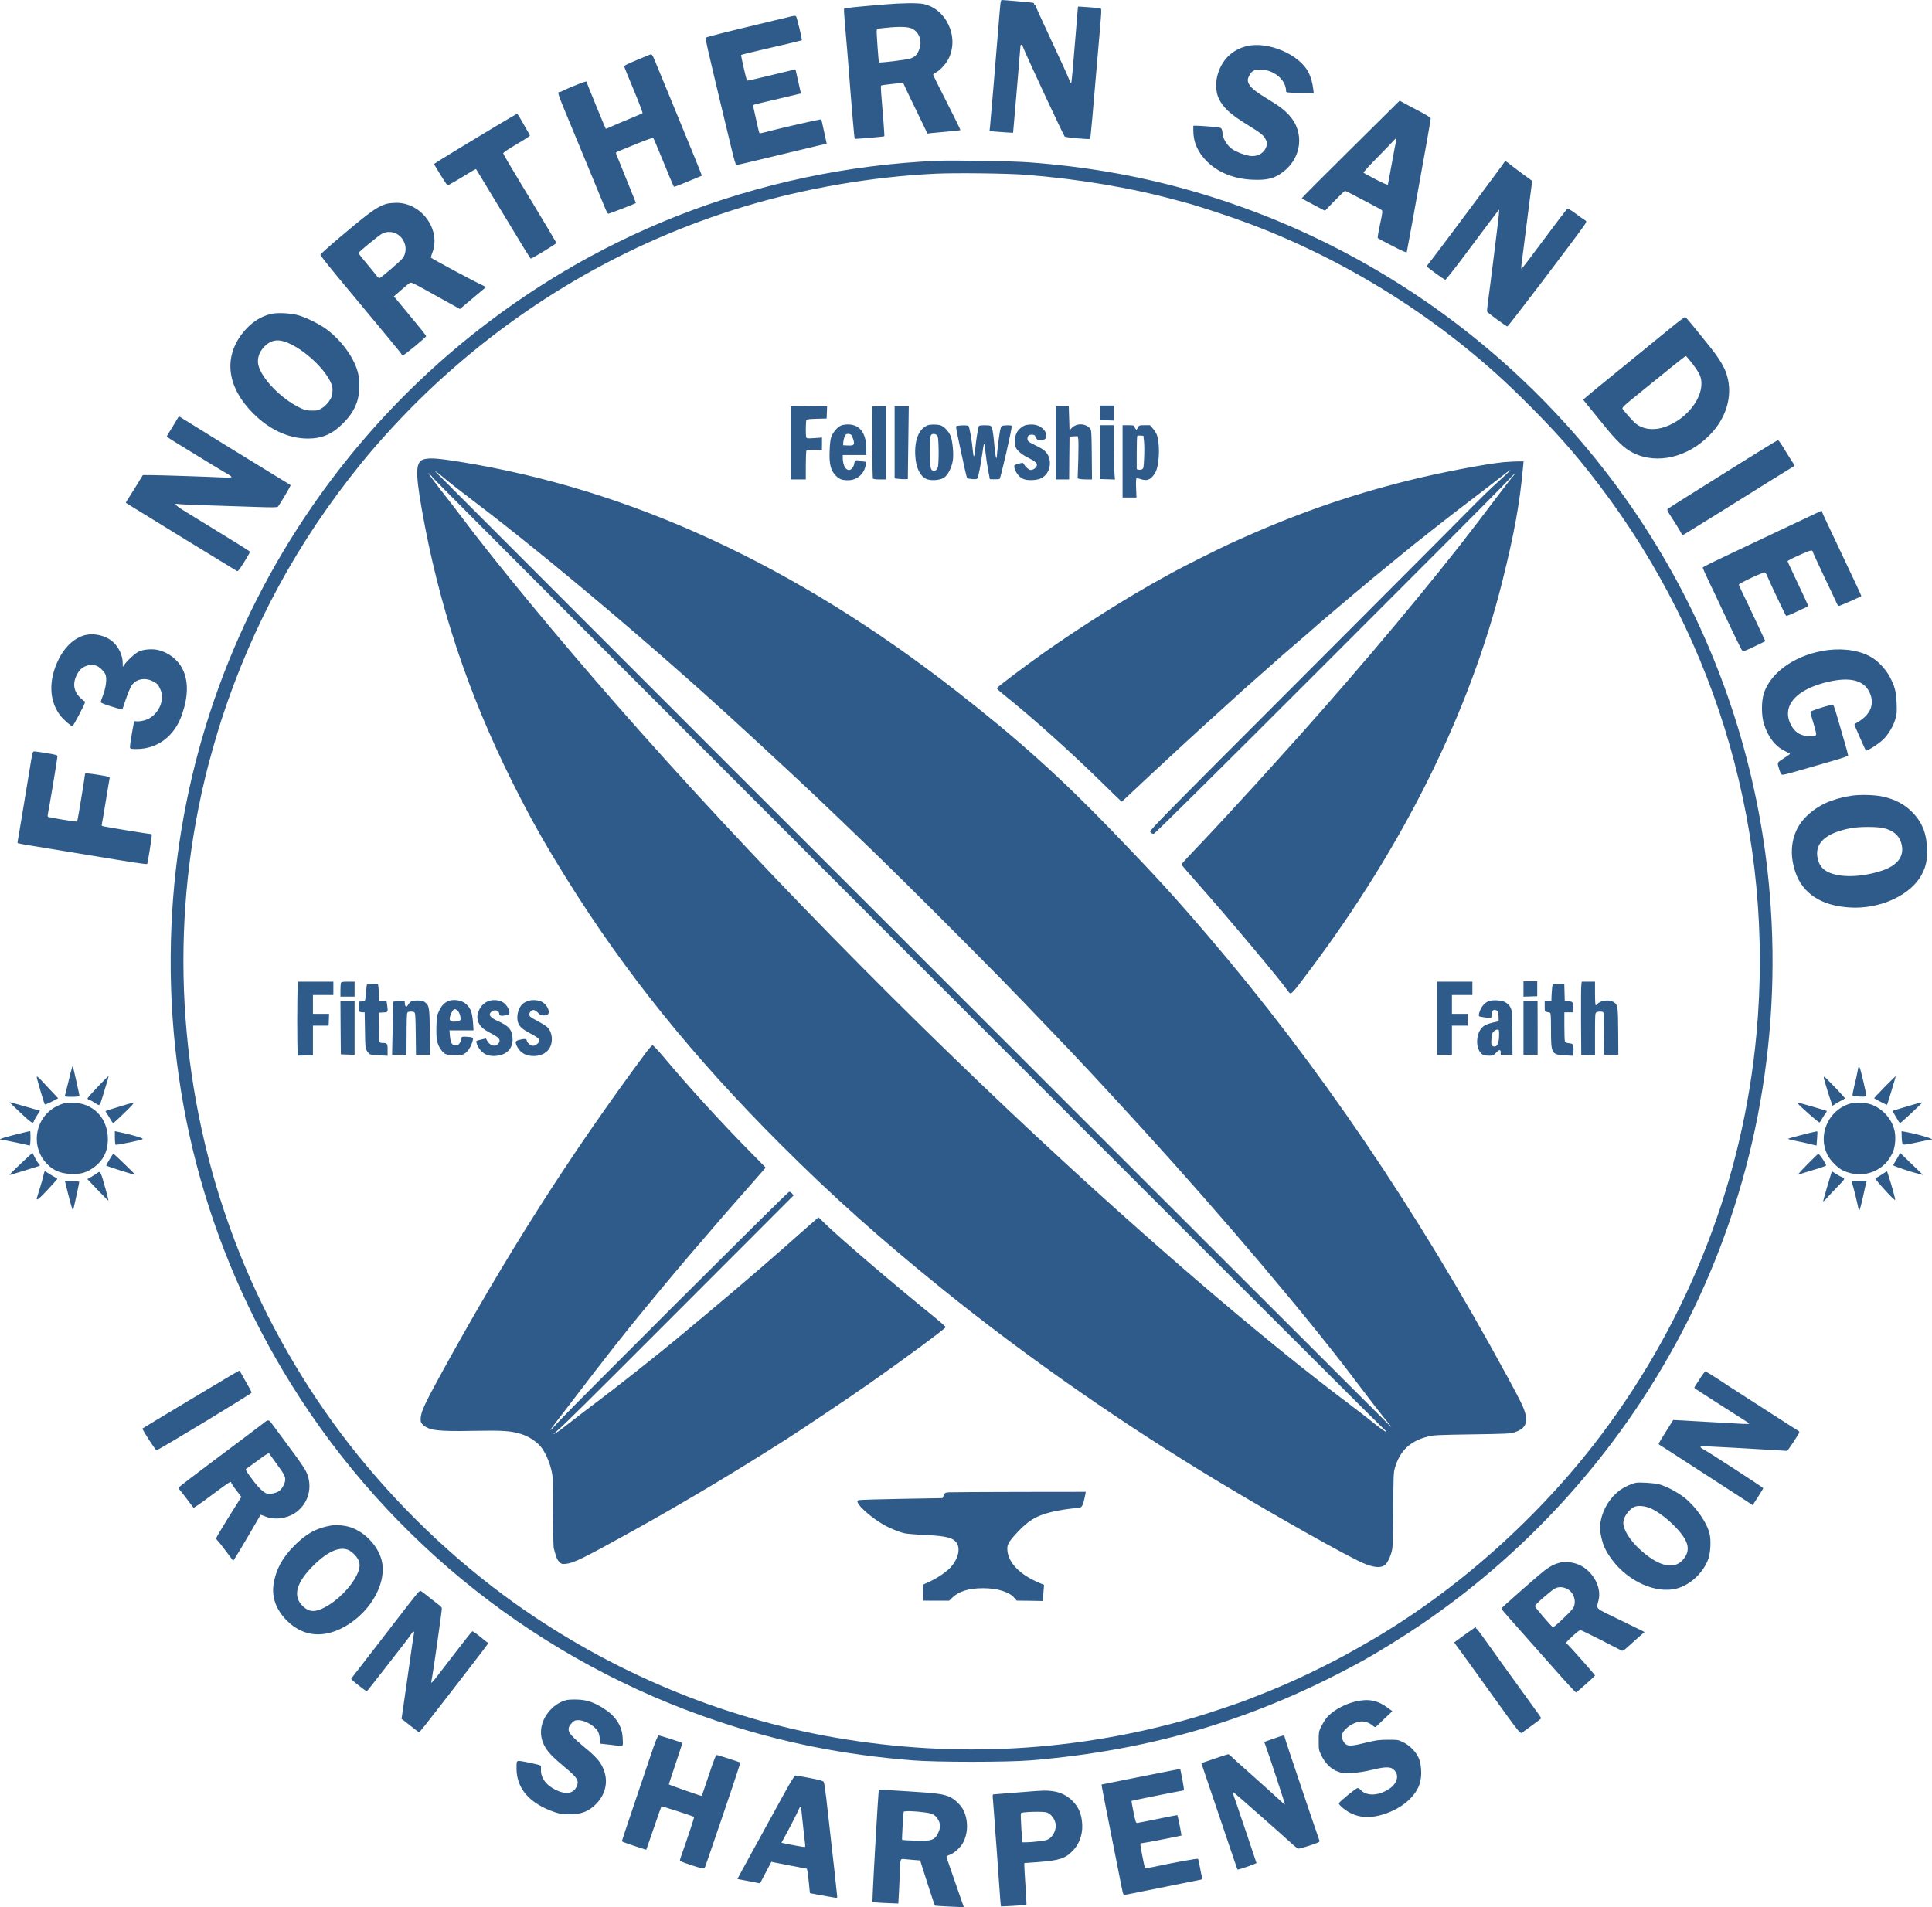 <?xml version="1.0" encoding="UTF-8" standalone="no"?>
<svg
   width="2457.8"
   height="2426.5"
   version="1.0"
   viewBox="0 0 2457.8 2426.5"
   id="svg14"
   xmlns="http://www.w3.org/2000/svg">
  <g fill="none" fill-rule="evenodd">
  <path
          fill="#2f5b8b"
     d="m 1272.7,4.7 c -0.3,2.7 -1.3,13.3 -2.1,23.8 -4.3,53.1 -10.1,122.2 -11.1,132.2 l -0.7,6.1 6.4,0.6 c 3.5,0.3 10.3,0.8 15,1.1 l 8.6,0.5 0.6,-6.8 c 2.3,-25.5 8.7,-101.1 8.7,-103 0,-3.1 1.8,-2.8 3.2,0.5 6,14.9 51.6,112.5 53.2,114.1 1.2,1.2 31.2,3.9 32.2,2.9 0.7,-0.7 2.6,-21.6 12.4,-137.1 2.6,-31.3 2.7,-29.1 -1.2,-29.4 -1.8,-0.1 -8.5,-0.6 -14.8,-1.1 -6.3,-0.5 -11.6,-0.8 -11.7,-0.7 -0.1,0 -1.1,11.8 -2.2,26.1 -4.2,52.1 -5.9,70.6 -6.5,71.2 -0.3,0.3 -1,-0.5 -1.5,-1.8 -3.4,-8.6 -9,-21 -25.5,-56.2 -10.2,-21.9 -18.6,-40.3 -18.6,-40.8 0,-0.5 -0.5,-0.9 -1.1,-0.9 -0.5,0 -0.7,-0.4 -0.4,-1 0.3,-0.5 -0.4,-1.2 -1.7,-1.5 C 1312,3.1 1277.1,0 1274.1,0 c -0.4,0 -1.1,2.1 -1.4,4.7 z m -146.1,0.9 c -34.1,2.8 -52,4.6 -52.7,5.3 -0.4,0.4 -0.1,7.6 0.7,16.1 0.8,8.5 2.3,27 3.5,41 6.1,78.5 8.7,108 9.3,108.6 0.5,0.5 36.9,-2.6 37.6,-3.2 0.4,-0.3 -1.8,-29.5 -3.9,-53.4 -0.5,-5.7 -0.6,-10.8 -0.2,-11.1 0.4,-0.4 6.9,-1.3 14.4,-2.1 l 13.7,-1.3 2.7,6 c 1.5,3.3 8.4,17.8 15.5,32.2 l 12.7,26.3 4.4,-0.6 c 2.4,-0.2 11.6,-1.1 20.6,-1.9 9,-0.7 16.6,-1.6 16.9,-1.9 0.3,-0.2 -7.4,-16 -17.1,-35 -9.7,-18.9 -17.6,-34.9 -17.6,-35.5 0,-0.6 1.7,-1.9 3.8,-3 5,-2.6 12.4,-10.6 15.7,-17.1 14.1,-27.8 -2.9,-64.4 -32.5,-70 -6.9,-1.3 -27.5,-1.1 -47.5,0.6 z m 34,31 c 9.3,4.8 13,16.7 8.5,27.1 -2.7,6.3 -5.2,8.8 -11,10.8 -4.4,1.6 -39,5.8 -39.9,4.9 -0.6,-0.6 -3.2,-37.2 -2.9,-40.4 0.3,-2.4 0.6,-2.5 11.8,-3.6 17.3,-1.8 28.6,-1.4 33.5,1.2 z m -161,-14 c -5.5,1.3 -21.5,5.2 -35.5,8.5 -41,9.8 -65.4,16 -66.3,16.9 -0.8,0.7 2.5,15.1 21.3,93.5 3.2,13.2 8.2,34 11.1,46.2 3.2,13.6 5.8,22.3 6.5,22.3 1.2,0 12,-2.5 63.4,-14.9 15.7,-3.8 33.7,-8.1 40.1,-9.6 l 11.5,-2.7 -3.3,-15.1 c -1.8,-8.4 -3.4,-15.5 -3.6,-15.8 -0.2,-0.7 -55.9,12.1 -70.1,16 -4.3,1.2 -8.1,1.9 -8.5,1.6 -0.3,-0.4 -1.1,-3 -1.7,-5.8 -0.6,-2.9 -2.3,-10.7 -3.9,-17.4 -1.6,-6.8 -2.7,-12.5 -2.4,-12.7 0.3,-0.3 4.5,-1.4 9.4,-2.5 5,-1.1 17.6,-4.1 28,-6.6 10.5,-2.5 20,-4.7 21.2,-5 l 2.1,-0.5 -1.8,-8.2 c -1,-4.6 -2.6,-11.5 -3.5,-15.4 l -1.6,-7.2 -5.7,1.4 c -3.1,0.7 -16.9,4.1 -30.6,7.4 -13.7,3.3 -25.1,5.9 -25.3,5.6 -1,-1 -8.1,-32.1 -7.5,-32.7 0.4,-0.3 9.7,-2.7 20.7,-5.2 29.3,-6.7 55.9,-13.1 56.4,-13.4 0.8,-0.5 -6.3,-29.8 -7.3,-30.5 -1.5,-1 -1.7,-1 -13.1,1.8 z m 586,36.2 c -19,4.9 -32.1,18.3 -37.1,38.2 -2.3,9.1 -1.6,20.8 1.8,28 5.5,11.9 14.8,20.4 37.7,34.5 15.8,9.7 19.3,12.4 22,17.7 2.1,3.8 2.2,4.8 1.2,8.6 -2.5,9.1 -11.8,14.3 -22.2,12.4 -7.6,-1.5 -16.1,-4.8 -21.6,-8.6 -5.6,-3.8 -10.9,-11.9 -11.8,-17.9 -1.5,-10.3 0.1,-9.2 -14.8,-10.5 -7.3,-0.7 -15.3,-1.2 -17.9,-1.2 h -4.8 v 6.3 c 0,14.7 5.8,27.7 17.4,39.2 14.4,14.2 34.7,22.3 58.2,23.2 18.8,0.8 28,-1.7 39.1,-10.3 23.5,-18.3 26.8,-50.4 7.3,-71.7 -6.6,-7.2 -12.9,-12 -29,-21.7 -15.1,-9.1 -21.5,-14.7 -23.2,-20.2 -0.9,-3.1 -0.8,-4.2 1.1,-8 3.2,-6.5 6.3,-8.3 14.1,-8.3 17.3,0 33,13.1 33,27.4 0,1.9 0.7,2 17.6,2.3 l 17.6,0.3 -0.7,-5.5 c -0.8,-7.3 -3.1,-15.3 -6,-21 -11.7,-23 -52.2,-40 -79,-33.2 z M 825.6,70 c -1.1,0.5 -6.5,2.8 -12,5 -16.4,6.8 -19.5,8.3 -19.5,9.5 0,0.6 5.4,14.1 12.1,30 6.6,15.8 11.6,29.1 11.2,29.5 -0.4,0.4 -8.2,3.8 -17.3,7.5 -9.1,3.7 -19.3,8.1 -22.8,9.7 -3.5,1.7 -6.5,2.8 -6.7,2.6 -0.6,-0.6 -24.5,-58.9 -24.5,-59.8 0,-0.5 -2.1,0 -4.7,0.9 -8.9,3.3 -25.8,10.4 -26.8,11.3 -0.5,0.4 -1.8,0.8 -2.8,0.8 -2.8,0 -2.1,2.5 7.6,26 30,72.3 47.4,114.5 50.1,121.2 1.7,4.3 3.7,7.8 4.4,7.8 1.1,0 33.6,-12.6 35,-13.5 0.2,-0.2 -2.8,-7.7 -16.5,-41.5 -4.1,-10.2 -7.9,-19.5 -8.4,-20.8 -0.8,-2 -0.5,-2.5 2.4,-3.6 1.7,-0.7 12.3,-5.1 23.5,-9.6 11.6,-4.8 20.7,-7.9 21.1,-7.4 0.5,0.5 4.3,9.2 8.4,19.4 12.6,30.7 17.3,42 17.9,42.5 0.2,0.3 3.1,-0.6 6.4,-1.9 12.1,-4.9 28.9,-11.8 29.1,-12 0.3,-0.3 -11,-28.4 -35.9,-88.6 -11.3,-27.2 -22,-53.2 -23.8,-57.8 -3.4,-8.3 -3.9,-8.8 -7.5,-7.2 z m 892.7,119.8 c -34.3,33.9 -62.3,62 -62.2,62.4 0,0.3 6.6,4.1 14.8,8.3 l 14.7,7.7 12.1,-12.6 c 6.7,-6.9 12.7,-12.6 13.4,-12.6 0.7,0 5.4,2.2 10.4,4.9 5,2.7 15,7.9 22.1,11.6 7.2,3.7 13.6,7.3 14.3,8 1.1,1 0.7,4.1 -2.3,18 -2,9.2 -3.3,17.1 -2.8,17.5 0.4,0.4 8.8,4.9 18.6,9.9 12.4,6.5 17.8,8.8 18.2,7.9 0.4,-1.2 6.9,-36.9 24.5,-134.8 3.3,-18.5 6,-34.3 6,-35.2 0,-1.1 -5,-4.3 -14.7,-9.4 -8.2,-4.2 -17,-9 -19.8,-10.5 l -5,-2.8 z m 57.8,-10.6 c -0.5,1.8 -3,14.8 -5.5,28.8 -2.5,14 -4.8,26.1 -5,26.8 -0.3,0.8 -5.3,-1.3 -15.2,-6.4 -8.2,-4.3 -15.2,-8.1 -15.7,-8.5 -0.6,-0.6 6.4,-8.3 17.1,-19.1 10,-10.1 19.3,-19.8 20.8,-21.6 1.5,-1.7 3.1,-3.2 3.5,-3.2 0.5,0 0.4,1.5 0,3.2 z m -1144,-19.4 c -51.4,31 -60.8,36.7 -70,42.5 -5.2,3.3 -9.7,6.1 -9.8,6.3 -0.5,0.4 16.2,27.3 17,27.3 0.8,0.1 15.4,-8.4 27.1,-15.7 4.8,-3 9,-5.3 9.2,-5 0.3,0.3 10.1,16.4 21.8,35.9 42.3,70.1 47.1,77.9 48,77.9 1.5,0 32.8,-19.1 32.5,-19.8 -0.6,-1.3 -12.3,-20.9 -26.3,-44.2 -36.6,-60.5 -41.5,-68.9 -41.4,-70.1 0,-0.8 7.6,-5.9 17,-11.4 9.3,-5.4 16.9,-10.4 16.9,-10.9 0,-0.5 -2.4,-5 -5.4,-10 -2.9,-5 -6.4,-11 -7.7,-13.3 -1.3,-2.4 -2.8,-4.3 -3.4,-4.3 -0.5,0 -12,6.7 -25.5,14.8 z m 560.5,44.8 C 1079.1,209.5 966,233.5 860.1,275.3 811.7,294.4 761.2,319.2 716.6,345.8 584.7,424.4 473.1,530.2 388.4,657.1 284.8,812 226.1,991.6 218.1,1178 c -9,207.8 43.5,408.5 152.7,583.8 125.5,201.5 317.2,352.9 542.3,428.2 79.3,26.6 159.9,42.8 247.5,49.7 31.2,2.5 120.7,2.5 151,0 154.8,-12.8 288.5,-53 422.5,-127 19.1,-10.5 51.6,-30.7 73.4,-45.5 143.5,-97.5 260.1,-230.1 338.4,-384.3 84.5,-166.7 121.1,-355.2 105.6,-544.4 -11.7,-144 -54.6,-285.5 -124.7,-411 -133.2,-238.6 -356.3,-414.1 -619.3,-487 -63.8,-17.7 -129.6,-28.9 -199.4,-34 -20.1,-1.5 -96,-2.7 -115.5,-1.9 z m 112,17.8 c 67.1,5.2 134.6,16.6 191.5,32.2 5.2,1.4 10.4,2.8 11.5,3.1 15.5,4 57,17.6 81.9,27 127.2,47.8 247.4,124.3 343.1,218.3 44.4,43.6 70,72.3 102.4,115 151.8,199.9 222.6,447.2 199.5,697.5 -16.9,184.7 -85.2,360.9 -197.7,510.4 -78.3,104 -183.8,198.1 -293.2,261.6 -29.1,16.8 -38.7,22 -61.5,33.4 -21.4,10.6 -32.1,15.6 -51,23.8 -11.5,5 -17.6,7.5 -44,17.8 -11.9,4.7 -52.6,18.3 -68.5,22.9 -149.1,43.3 -302.6,51.9 -455.5,25.5 C 917.4,2185.8 776.7,2126.8 654.6,2039.7 576.3,1983.8 503.9,1914.2 443.8,1837 387,1764 338.6,1679.6 304.4,1593.5 c -71.5,-179.6 -89.6,-377.4 -51.8,-566 3.3,-16.5 4.8,-23.1 9.2,-41.5 3.9,-16.6 14.1,-52.3 20,-70.5 C 320.9,795.6 378.9,689 459,590.1 c 23.7,-29.4 55.3,-63.5 84.6,-91.5 115.5,-110.1 252.4,-190.2 403,-235.7 77.2,-23.3 163.1,-38.1 244,-41.9 26,-1.2 90.9,-0.4 114,1.4 z"
     id="path2" />
  <path
          fill="#2f5b8b"
     d="m 1010.9,516.7 -4.8,0.4 V 610 h 19 v -17.8 c 0,-9.7 0.4,-18.2 0.8,-18.8 0.4,-0.7 4.3,-1.1 10.2,-1 l 9.5,0.1 0.1,-7.9 v -7.9 l -9.7,0.7 c -8.4,0.6 -9.7,0.5 -10.3,-0.9 -0.9,-2.4 -0.7,-20.8 0.2,-22.2 0.5,-0.8 4.8,-1.3 13.2,-1.5 l 12.5,-0.3 0.3,-7.8 0.3,-7.7 h -15.4 c -8.5,0 -16.7,-0.2 -18.3,-0.4 -1.6,-0.1 -5,-0.1 -7.6,0.1 z m 340.5,0.1 -8.3,0.3 V 610 h 17 l 0.2,-27.3 0.3,-27.2 10.4,-0.6 0.7,3.7 c 0.4,2 0.3,14.1 0,26.9 l -0.8,23.2 2.4,0.6 c 1.3,0.4 5.4,0.7 9.1,0.7 h 6.8 l -0.3,-31.4 c -0.3,-29.7 -0.4,-31.5 -2.3,-33.6 -6,-6.7 -17.4,-6.8 -23.5,-0.2 l -2.5,2.7 -1,-31 z m 48.1,8.4 0.1,9.3 8.8,0.3 8.7,0.3 V 516 h -17.7 z m -289.8,37.1 c 0,25 0.4,45.9 0.8,46.5 0.4,0.8 3.7,1.2 8.7,1.2 h 7.9 v -93 h -17.5 z m 28.4,0.6 v 45.8 l 5.3,0.6 c 2.8,0.3 6.6,0.5 8.4,0.4 l 3.1,-0.2 0.6,-46.3 0.6,-46.2 h -18 z m -68.8,-21.2 c -4.4,2.2 -9.7,8.5 -11.8,14.2 -1.1,3.1 -1.8,9 -2.1,17.8 -0.7,17 1.4,25.1 8.1,31.7 4.3,4.4 7.7,5.6 15.6,5.6 11.5,0 20.8,-8.4 22.3,-20.1 0.4,-3.4 0.3,-3.5 -3,-3.7 -1.8,-0.2 -4.3,-0.6 -5.6,-1.1 -3.7,-1.3 -5.4,-0.3 -6.1,3.7 -0.6,4.3 -3.8,8.2 -6.5,8.2 -4.8,0 -7.9,-6.2 -8.1,-15.8 V 579 h 30 v -7.5 c 0,-20.5 -8.2,-31.5 -23.5,-31.5 -3.5,0 -7.4,0.7 -9.3,1.7 z m 13.8,11.8 c 0.6,0.8 1.8,3.4 2.5,5.9 2,6.4 0.7,7.8 -7,7.4 l -6,-0.3 0.2,-3.7 c 0.1,-2 0.9,-5.3 1.7,-7.2 1.2,-3 2,-3.6 4.4,-3.6 1.6,0 3.5,0.7 4.2,1.5 z m 97,-12.4 c -11.2,4.5 -17,18.9 -15.7,39.3 0.9,15.9 7.1,27.3 16.1,29.7 6.4,1.7 15.9,0.6 20.5,-2.4 4.8,-3.2 9.5,-12.3 11.1,-21.4 1.4,-8.2 -0.2,-25.7 -3,-32.1 -2.7,-6.1 -8.5,-12 -13,-13.2 -4.4,-1.2 -12.7,-1.2 -16,0.1 z m 12.7,13.9 c 1.6,3.2 1.8,35.6 0.2,39.7 -2,5.4 -7.1,6.1 -8.8,1.2 -1.4,-4.2 -1.5,-39.3 0,-42 1.5,-2.9 6.9,-2.2 8.6,1.1 z m 111.3,-13.9 c -4.6,1.8 -9.2,6.1 -11.1,10.3 -2.3,5 -2.5,14.6 -0.5,18.5 2.1,4 7.7,8.6 14.9,12.2 9.1,4.6 11.7,6.7 11.7,9.4 0,2.9 -4.3,6.5 -7.7,6.5 -2.4,0 -6.7,-3.6 -8.9,-7.5 -1,-1.9 -1.5,-1.9 -6,-0.7 -2.7,0.7 -5.3,1.7 -5.8,2.2 -1.6,1.5 1.3,8.8 5,12.9 4.4,5 10,6.6 19.7,5.8 8.6,-0.7 13.9,-3.9 17.7,-10.7 3.5,-6.5 3.4,-15.9 -0.3,-21.6 -3.1,-5 -5.8,-7 -15.6,-11.8 -9.2,-4.5 -10.1,-5.2 -10.1,-8.5 0,-3.6 1.7,-5.1 5.7,-5.1 2.8,0 3.6,0.5 5,3.5 1.4,2.9 2.2,3.5 4.9,3.5 6,0 8.4,-1.5 8.4,-5.3 0,-7.9 -8.8,-14.8 -19,-14.6 -3,0 -6.6,0.5 -8,1 z m -85.4,0.6 c -3.3,0.5 -3.5,-2.1 2.2,25.3 4.8,22.8 8.9,41 9.4,41.5 0.2,0.2 2.8,0.6 5.8,1 3.9,0.4 6,0.3 7.1,-0.7 1.4,-1.2 4.3,-16 7.6,-39.3 1,-7.5 1.7,-6 2.9,6 0.7,6.5 2.2,16.9 3.4,23 l 2.2,11.2 5.6,0.1 c 3.2,0.1 6.2,-0.1 6.8,-0.5 1.3,-0.9 15.4,-62.3 15.4,-67.1 0,-0.9 -1.7,-1.2 -6,-1.1 -3.2,0.1 -6.3,0.5 -6.8,0.8 -0.5,0.3 -1.5,3.1 -2.1,6.1 -1.1,5.6 -4.1,29.8 -4.1,33.4 0,1.2 -0.3,1.6 -0.9,1 -0.4,-0.5 -1.3,-6.7 -2,-13.7 -1.8,-20.6 -3,-26.4 -5.5,-27.1 -3,-0.8 -12.9,-0.7 -14.2,0.2 -1,0.7 -3.8,17.5 -5,31 -0.4,4 -1,7.5 -1.5,7.7 -0.4,0.3 -1,-2.5 -1.3,-6.2 -1.2,-13.5 -4.4,-31.5 -5.7,-32.4 -1.4,-0.9 -8,-1 -13.3,-0.2 z m 181,33.6 v 34.2 l 9.4,0.3 9.3,0.3 -0.6,-7.7 c -0.4,-4.2 -0.7,-19.8 -0.7,-34.6 V 541 h -17.5 z m 28.4,11.7 v 46 h 17.7 l -0.5,-11.9 c -0.3,-6.7 -0.1,-12.1 0.5,-12.4 0.5,-0.3 3,0.1 5.6,1 2.8,0.9 6,1.3 8.1,0.9 4.7,-0.9 10.1,-7.1 12.1,-13.8 3.5,-11.8 3.7,-31.7 0.4,-42.7 -0.7,-2.3 -3,-6.2 -5.2,-8.7 l -3.9,-4.4 h -6.9 c -6.7,0 -6.9,0.1 -8.5,3.2 -1.6,3 -1.7,3.1 -3,1.3 -0.8,-1 -1.4,-2.5 -1.4,-3.2 0,-1 -2,-1.3 -7.5,-1.3 h -7.5 z m 27.3,-25 c 0.4,4.1 0.5,13.5 0.1,20.8 -0.5,11.8 -0.8,13.4 -2.6,14.3 -1.1,0.6 -3.1,0.8 -4.4,0.5 l -2.4,-0.6 v -20.9 c 0,-11.4 0.3,-21.1 0.7,-21.5 0.4,-0.4 2.3,-0.6 4.3,-0.4 l 3.5,0.3 z m -914.6,22 c -12.1,2.3 -12.9,14.1 -4.3,63.5 21.4,121.8 58.6,234 115.2,347.5 23.2,46.3 40.5,77.1 69.7,124 74.4,119.3 160.4,225.9 271.6,337 66.8,66.7 127.3,120.7 207.1,185.1 98.1,79.2 209,157.3 324,228.2 64.4,39.7 164.1,96.8 202.6,116 17.4,8.7 28.1,10.6 34.8,6.2 3.6,-2.4 8.3,-12.6 9.7,-21 0.8,-4.6 1.2,-22.4 1.3,-51.5 0.1,-39.8 0.3,-45.2 1.9,-50.9 6.3,-22 19.1,-34.4 41.7,-40.2 7.9,-2 11.7,-2.2 56.5,-2.9 42.1,-0.6 48.7,-0.9 53.5,-2.4 13.2,-4.3 17.4,-10.8 14.6,-22.9 -2,-8.5 -5.2,-15.1 -23.4,-48.6 -115.2,-212.3 -240.4,-396.6 -381.1,-561.1 -42.3,-49.5 -65.4,-74.7 -121,-132.4 C 1348.4,988.4 1294.5,940 1216.1,878.9 1010.8,718.8 801.8,622.4 584.6,587.5 c -26.4,-4.2 -36.2,-5 -43.8,-3.5 z m 24.8,24.7 c 4.4,3.8 21.3,17 37.5,29.3 93.4,70.7 236.8,192 342.5,289.6 6.1,5.6 17.8,16.4 26.1,24 23.1,21.3 57.9,53.8 67.4,62.8 4.7,4.5 18.8,18 31.5,30.1 36.3,34.7 51.1,49.1 80.3,78 47.2,46.5 129.9,130 152.2,153.5 11.8,12.4 27.1,28.3 34,35.5 29.5,30.5 68.4,72.2 116.6,125.1 102.3,112.2 212.2,242.2 271.2,320.8 13.3,17.7 37.4,48.8 41.9,54 1.8,2.2 3.3,4.2 3.3,4.5 0,0.5 -1213.6,-1212.7 -1216,-1215.6 -2,-2.3 4.9,2.7 11.5,8.4 z m -13.6,0.5 c 7,8.2 1196.1,1197.9 1205.9,1206.5 3.4,3.1 6,5.8 5.8,6.1 -0.7,0.6 -8.6,-5.1 -20.6,-14.8 -5.2,-4.2 -18.5,-14.4 -29.5,-22.7 C 1617.6,1712 1490,1603.7 1357.6,1482 1159.7,1300.2 952.6,1088.7 785.1,897.5 708.6,810.2 630,715 586.6,657 c -6,-8 -15,-19.7 -20,-26 -8.6,-10.8 -19.2,-25 -20.9,-27.8 -1.7,-2.8 0.5,-0.8 6.3,6 z m 1360.1,-21.1 c -24.7,2.6 -80.9,13.4 -120.5,23.3 -78.8,19.6 -148.7,44.4 -227.5,80.6 -15,6.9 -58.9,28.9 -71.4,35.8 -4.5,2.4 -10.6,5.8 -13.6,7.5 -44,24.1 -103.9,61.9 -150.6,94.8 -25.3,17.9 -60.3,44.3 -60.4,45.5 0,0.7 3.9,4.3 8.8,8.2 37.3,29.9 85.3,73 126.7,113.6 12.7,12.4 23.1,22.6 23.3,22.6 0.3,0 4.9,-4.3 38.7,-36 24,-22.4 63.8,-59 86.6,-79.5 7.9,-7.2 17.3,-15.7 20.9,-19 3.6,-3.4 12.1,-11 19,-17 6.9,-6 15,-13.2 18,-15.9 7.4,-6.8 33.4,-29.5 42.9,-37.5 4.2,-3.5 11.2,-9.6 15.6,-13.5 4.4,-4 13.8,-12.1 20.9,-18.1 7.2,-6.1 19.1,-16.2 26.6,-22.5 7.4,-6.3 21.4,-18 31,-26 16.9,-13.9 21.1,-17.4 40.5,-33.2 11.4,-9.4 52.6,-41.9 66.8,-52.7 29.9,-22.8 54.7,-41.8 58.7,-45.1 2.5,-2 5.9,-4.5 7.5,-5.6 3,-1.8 -2.5,3.5 -21,20.3 -5.5,5 -15.8,15.1 -23,22.4 -7.1,7.4 -103.4,103.9 -213.9,214.6 -200.7,200.9 -201,201.2 -199.1,203.3 1.1,1.2 2.8,2 4.2,1.8 1.5,-0.2 77.5,-75.5 219.5,-217.5 119.5,-119.4 222,-222.2 227.7,-228.5 5.8,-6.2 11.2,-11.7 12,-12.2 0.9,-0.5 0.2,0.6 -1.5,2.5 -1.7,1.9 -8.1,9.9 -14.1,17.9 -20.5,27.2 -42.9,56.5 -54.3,71 -65,82.7 -152.5,185.7 -234.5,275.9 -8.2,9.1 -19.7,21.7 -25.5,28.2 -13.9,15.4 -53.9,58.7 -66.5,71.9 -5.5,5.8 -13.9,14.7 -18.7,19.7 -4.9,5.1 -8.8,9.7 -8.8,10.2 0,0.6 9.1,11.3 20.3,23.8 38.1,42.9 104.3,121.8 115.1,137.2 3.9,5.6 3.4,6.1 27.7,-26.4 120.2,-160.2 203.7,-329.1 245.3,-496 15.1,-60.8 22,-99 26.1,-144.8 l 0.6,-6.7 -8.8,0.1 c -4.8,0.1 -12.6,0.6 -17.3,1 z m 26,670.2 v 9.8 l 8.8,-0.3 8.7,-0.3 v -19 h -17.5 z m -1559.3,-2.6 c -0.9,8.9 -0.9,76.6 -0.1,82.7 l 0.7,4.7 9.3,-0.2 9.4,-0.2 V 1305 h 20 l 0.1,-3.3 c 0.1,-1.7 0.2,-5.1 0.3,-7.4 l 0.1,-4.3 h -20.5 v -24 h 26 v -17 h -44.7 z m 54.9,-5.1 c -0.3,0.9 -0.6,5.1 -0.6,9.5 v 7.9 h 18 v -19 h -8.4 c -6.7,0 -8.5,0.3 -9,1.6 z m 1394.4,44.9 v 46.5 h 19 v -37 h 20 v -15 h -20 v -24 h 26 v -17 h -45 z m 183.6,-42.3 c -0.4,2.4 -0.5,23.3 -0.4,46.5 l 0.3,42.3 4,0.1 c 2.2,0.1 6.1,0.2 8.7,0.3 l 4.8,0.1 v -26.7 c 0,-25.4 0.1,-26.8 1.9,-27.8 2.7,-1.4 7.8,-1.3 8.7,0.2 0.5,0.7 0.7,13 0.6,27.4 l -0.2,26.1 5.8,0.6 c 3.2,0.4 7.4,0.4 9.4,0.1 l 3.5,-0.6 -0.2,-29.8 c -0.3,-32.6 -0.4,-33.8 -6.5,-37.4 -5.4,-3.1 -16.3,-1.6 -19.9,2.8 -0.8,0.9 -1.7,1.6 -2.2,1.6 -0.5,0 -0.9,-6.8 -0.9,-15 v -15 h -16.9 z m -1544.9,-0.5 c -0.3,0.5 -0.8,5.2 -1.2,10.6 -0.4,5.3 -1.1,9.9 -1.5,10.2 -0.3,0.2 -2.2,0.5 -4.1,0.7 l -3.4,0.2 -0.3,6 c -0.3,6.4 0.4,7.6 5,7.6 h 2.6 l 0.4,22.7 c 0.3,21.7 0.4,23 2.6,26.5 1.2,2 3,3.9 4,4.3 0.9,0.4 6.3,1 12,1.3 l 10.2,0.5 v -7.6 c 0,-8.1 -0.4,-8.7 -7.2,-8.7 -1.7,0 -2.9,-0.7 -3.2,-1.8 -0.3,-0.9 -0.6,-9.6 -0.8,-19.2 l -0.2,-17.5 5.7,-0.3 c 6.4,-0.3 6.3,-0.2 5.1,-9.6 l -0.7,-4.6 h -9.7 v -6.4 c 0,-3.5 -0.3,-8.4 -0.6,-11 l -0.7,-4.6 H 474 c -3.7,0 -7,0.3 -7.2,0.7 z m 1507.8,3.7 c -0.3,2.3 -0.6,7 -0.8,10.6 l -0.2,6.5 -4.2,0.3 -4.3,0.3 v 6.4 c 0,6.2 0.1,6.5 2.8,7.1 1.5,0.3 3.3,0.7 4,1 0.9,0.2 1.2,5.5 1.2,21.9 0,30.2 0.7,31.5 18,32.3 l 9.8,0.5 0.7,-4.1 c 0.3,-2.2 0.3,-5.6 0,-7.6 -0.7,-3.4 -1,-3.6 -5.5,-4.2 -3.8,-0.5 -5,-1.1 -5.4,-2.8 -0.3,-1.1 -0.6,-9.9 -0.6,-19.4 V 1288 h 11 v -5.8 c 0,-3.1 -0.4,-6.2 -0.8,-6.9 -0.4,-0.6 -2.8,-1.3 -5.2,-1.5 l -4.5,-0.3 -0.6,-21.6 -14.8,0.4 z m -1402.5,16.7 c -5.9,1.8 -10,5.7 -13.4,12.8 -2.9,6.2 -3.1,7.4 -3.5,20.1 -0.4,15.6 0.7,21.9 5,28.3 4.8,7.3 6.9,8.2 18.4,8.2 9.5,0 10.2,-0.2 13.7,-2.8 3.8,-2.9 8,-10.3 9.2,-16.3 0.7,-3 0.5,-3.1 -3.1,-3.8 -2.1,-0.3 -5.5,-0.6 -7.5,-0.6 -3.3,0 -3.8,0.3 -3.8,2.2 0,1.3 -0.9,3.8 -2,5.5 -1.6,2.7 -2.6,3.3 -5.5,3.3 -4.7,0 -6.4,-2.9 -7.2,-11.9 l -0.6,-7.1 h 30.6 l -0.6,-9.3 c -1.1,-14.8 -3.5,-20.6 -11.2,-25.9 -4.6,-3.1 -12.9,-4.3 -18.5,-2.7 z m 10.4,13.2 c 2.6,2.6 4.4,10.3 2.9,11.8 -1.4,1.4 -7.7,2.3 -10.7,1.5 -3.1,-0.8 -3.4,-3.7 -1.1,-9.3 2.9,-6.9 5,-7.9 8.9,-4 z m 39.5,-12.8 c -6.1,2 -11.5,7.6 -13.4,13.9 -1.8,5.9 -1.8,6.9 -0.4,11.9 1.6,5.8 6.3,10.3 16.1,15.3 10.2,5.3 12.5,7.8 10.7,11.7 -0.6,1.4 -2.4,3.1 -3.9,3.7 -3.7,1.5 -8.4,-0.8 -11.1,-5.4 l -1.9,-3.3 -5.6,1.3 c -3.1,0.7 -5.9,1.5 -6.2,1.8 -1.4,1.4 2.3,9.4 6.2,13.2 4.8,4.8 11.2,6.7 19.7,5.7 12.5,-1.4 20,-9.3 19.9,-21 -0.1,-11.6 -4.5,-16.9 -19,-23.3 -9.3,-4.1 -12.1,-7.8 -8.4,-11.4 3.8,-3.8 10.4,-2.3 10.4,2.4 0,2.4 2.9,3 8.4,1.8 4,-0.8 4.6,-1.3 4.6,-3.4 0,-4 -3.8,-10.2 -7.8,-12.8 -4.8,-3.2 -12.2,-4 -18.3,-2.1 z m 50.6,-0.2 c -6.5,2.1 -9.6,4.8 -12.1,10.2 -2.7,5.8 -3.2,13.8 -1,18.8 1.9,4.4 5.8,7.7 15.1,12.6 12.2,6.5 13.8,8.6 9.3,12.9 -3.8,3.5 -7,3.7 -10.6,0.7 -1.8,-1.5 -3.2,-3.5 -3.2,-4.6 0,-2.2 -2.8,-2.5 -9.6,-0.8 -5.1,1.3 -5.5,2.8 -2.5,8.8 3,5.8 8.1,9.8 14.5,11.1 9.8,2 19.7,-0.7 24.9,-7 7.2,-8.5 5.8,-24.1 -2.7,-30.4 -1.7,-1.3 -6.9,-4.4 -11.5,-6.8 -9.9,-5.1 -11.3,-6.7 -9.1,-10.6 2.4,-4.2 6.1,-4.1 10.1,0.2 2.7,3 3.9,3.6 7.4,3.6 2.2,0 4.6,-0.5 5.3,-1.2 3.5,-3.5 -1,-12.8 -7.9,-16.3 -3.9,-2.1 -11.9,-2.6 -16.4,-1.2 z m 1224.2,-0.2 c -4.6,0.7 -8.4,3.4 -11.5,7.9 -2.9,4.3 -4.8,10.8 -3.6,12 0.5,0.5 4.2,1.2 8.1,1.6 l 7.2,0.7 0.6,-3.9 c 1,-6 1.3,-6.4 3.8,-6.4 3.6,0 4.8,2.1 5,8.6 l 0.2,5.9 -4,0.8 c -12.6,2.7 -16.8,5 -20.4,11.6 -3.6,6.6 -4.1,17.4 -1.1,23.6 2.7,5.5 5.1,7.3 10.5,7.6 7.1,0.4 8.4,0 11.6,-3.6 4,-4.3 5.9,-4.5 5.9,-0.5 v 3 h 15 l -0.1,-24.8 c 0,-13.6 -0.4,-27.1 -0.8,-30 -0.8,-5.8 -4,-10 -9.5,-12.6 -3.7,-1.7 -11.6,-2.4 -16.9,-1.5 z m 10.3,43.8 c 0,11.2 -3.2,16.7 -8.1,14 -1.9,-1 -2.1,-1.8 -1.7,-8.4 0.3,-6.1 0.7,-7.8 2.7,-9.9 1.4,-1.4 3.5,-2.6 4.8,-2.6 2.2,0 2.3,0.3 2.3,6.9 z M 506.9,1273.8 c -3.8,0.2 -6.8,0.6 -6.8,1 0,0.4 -0.3,15.7 -0.6,33.9 l -0.7,33.3 h 18.3 l 0.1,-17.8 c 0.1,-27.9 0.3,-34.6 1.2,-36 1,-1.4 6.5,-1.6 8.7,-0.2 1.3,0.8 1.5,5.2 1.8,27.5 l 0.3,26.5 h 18 l -0.4,-28.8 c -0.3,-31.3 -0.7,-33.7 -6.2,-38 -2.2,-1.8 -4.1,-2.2 -9.7,-2.2 -7.2,0 -9.3,1.1 -12.4,6.5 -1.4,2.5 -3.4,1.1 -3.4,-2.5 0,-1.6 -0.3,-3 -0.7,-3.2 -0.5,-0.2 -3.8,-0.2 -7.5,0 z m -73.6,33.9 0.3,33.8 8.8,0.3 8.7,0.3 V 1274 h -18 z m 1504.8,0.3 v 34 h 18 v -34 l -0.1,-34 h -17.9 z m -1116,30.8 c -98.2,132.3 -178.5,258.5 -263.7,414.2 -18.8,34.4 -23.3,44.5 -23.3,52.7 0,3.7 0.5,4.9 3.2,7.3 7.6,7 19.3,8.4 63.8,7.5 37.7,-0.7 48.1,0 61,4.1 9,2.8 18.4,8.8 24.1,15.2 5.6,6.4 11.4,18.7 14.1,30.2 2.2,9.1 2.3,11.5 2.3,53 0,23.9 0.4,44.8 0.8,46.5 3.1,11.8 4.3,15 7.1,17.7 2.8,2.8 3.4,3 8.5,2.5 9.7,-0.9 22.5,-7.2 86.1,-42.5 64.6,-35.9 128.3,-74 193.8,-115.7 19.5,-12.4 80.6,-53.4 102.7,-68.9 44.3,-30.9 100.4,-72.3 100.5,-74.1 0,-0.6 -7.5,-7.1 -16.6,-14.5 -50.3,-40.7 -117,-97.8 -137.6,-117.7 l -7.7,-7.5 -20.8,18.3 c -11.4,10.1 -22.1,19.5 -23.8,21 -34.6,30.6 -82.1,70.9 -137,116.4 -23.9,19.9 -78.5,63 -97.5,77.1 -8.4,6.2 -32.9,25 -47.7,36.6 -2.9,2.2 -6.5,4.7 -8,5.4 l -2.8,1.4 3,-2.6 c 13.2,-11.5 38.9,-37 162.4,-160.7 l 140.6,-140.7 -2,-2.5 c -1.1,-1.3 -2.8,-2.3 -3.8,-2.1 -2,0.3 -277.4,275.1 -293,292.3 -5.5,6.2 -10.3,11.1 -10.5,10.8 -0.2,-0.2 2.3,-3.9 5.7,-8.2 3.3,-4.3 14.6,-19.1 25.1,-32.8 36.7,-48.2 66.9,-86.6 89.3,-113.5 4.3,-5.2 12.6,-15.3 18.5,-22.4 26.8,-32.3 45,-53.6 83.5,-98.1 2.9,-3.2 15.7,-17.8 28.5,-32.4 l 23.2,-26.5 -19.3,-19.6 c -37.2,-37.6 -79.4,-83.9 -111.1,-121.8 -6.6,-7.8 -12.7,-14.2 -13.5,-14.2 -0.9,0.1 -4.5,4 -8.1,8.8 z m 385.2,559.9 c -4.9,0.4 -5.3,0.6 -6.7,3.9 -0.7,1.8 -1.5,3.4 -1.7,3.5 -0.2,0 -23.2,0.4 -51.3,0.9 -28,0.5 -52.4,1.2 -54.2,1.6 -2.9,0.6 -3.1,0.8 -2.2,3.3 2.2,5.7 18.2,19.5 32.3,27.7 7.6,4.5 20.5,9.8 27.5,11.3 2.9,0.6 14.6,1.6 26,2.1 27.6,1.3 36.2,3.6 40.5,10.9 4.4,7.5 0.9,20.4 -8,30.1 -6.1,6.5 -17.1,13.9 -28.2,19 l -7.3,3.3 0.6,20.2 16.4,0.1 h 16.5 l 4,-3.9 c 8.4,-8.1 21.1,-12 39.1,-12 18.4,0 33.4,4.7 40,12.5 l 2.8,3.3 16.8,0.2 16.9,0.3 v -4.4 c 0,-2.4 0.3,-7 0.6,-10.2 l 0.5,-5.9 -6.8,-2.9 c -23.8,-10.1 -38.3,-24.9 -39.8,-40.6 -0.8,-7.5 1,-10.7 12.3,-23 14.4,-15.4 23.9,-21.2 42.8,-26 8.4,-2.2 26.4,-5 31.7,-5 6.6,0 8.2,-1.3 10,-7.7 0.9,-3.2 1.9,-7.5 2.2,-9.5 l 0.7,-3.7 -84.4,0.1 c -46.3,0.1 -86.7,0.3 -89.6,0.5 z M 1913.8,206.3 c -0.6,1.6 -91.6,123.6 -95.9,128.5 -1.6,1.9 -2.8,3.7 -2.6,4.2 0.6,1.4 22,17 23.4,17 0.8,0 15.6,-19 32.9,-42.3 17.3,-23.2 32.4,-43.3 33.6,-44.7 l 2,-2.5 -0.5,7.2 c -0.6,7.1 -11.4,93.6 -14,112.3 -0.7,5.2 -1.1,9.9 -0.9,10.5 0.6,1.5 24.3,18.7 25.8,18.9 1.1,0.1 77.6,-100.6 96.8,-127.2 4.3,-6.1 4.4,-6.7 1.5,-8.3 -1.3,-0.7 -6.4,-4.3 -11.4,-8.1 -5.4,-4 -9.7,-6.6 -10.5,-6.2 -0.8,0.3 -14,17.6 -29.4,38.4 -15.4,20.8 -28.4,37.9 -28.9,37.9 -0.5,0.1 -0.6,-2 -0.2,-4.7 0.4,-2.6 3.3,-25.9 6.6,-51.9 3.3,-26 6.2,-49 6.6,-51.1 l 0.6,-3.9 -10.3,-7.5 c -5.7,-4.2 -13.3,-9.9 -16.8,-12.7 -6.8,-5.5 -7.6,-5.8 -8.4,-3.8 z M 493,259.1 c -7.1,1.6 -14.5,5.7 -24.4,13.2 -18.7,14.2 -61,50.2 -61,51.9 0,0.9 9.5,13 21.1,27 66.3,79.7 81.7,98.3 82.1,99.5 0.3,0.7 1.1,1.3 1.9,1.3 1.7,0 29.4,-22.8 29.4,-24.2 0,-1 -4.5,-6.7 -26.7,-33.5 l -14.3,-17.2 9.3,-8.1 c 5,-4.5 10.1,-8.6 11.2,-9.1 1.6,-0.8 5.4,0.9 20.5,9.4 10.2,5.7 24,13.4 30.8,17.1 l 12.2,6.8 14.7,-12.4 c 8,-6.8 15.5,-13 16.7,-14 2,-1.6 2,-1.6 -1,-3 -10,-4.4 -67.4,-35.2 -67.4,-36.1 0,-0.7 0.9,-3.6 2,-6.4 11.1,-29.3 -14.1,-63.7 -46.4,-63.2 -3.9,0.1 -8.7,0.5 -10.7,1 z m 10.8,38 c 11.5,5.6 15.8,20.8 8.8,31 -2.8,3.9 -27.3,25.1 -29.8,25.7 -0.7,0.1 -2.3,-1.1 -3.6,-2.8 -1.2,-1.7 -6.9,-8.7 -12.7,-15.6 -5.7,-6.8 -10.4,-12.8 -10.4,-13.4 0,-1.4 26.1,-22.8 30.5,-25 5.3,-2.5 11.8,-2.5 17.2,0.1 z M 347.4,399 c -15.5,2.8 -28.9,11.7 -40,26.4 -23.3,31 -17.9,68 14.7,100.6 20.8,20.8 45.1,32 69.7,32 17.8,0 30.8,-5.6 44.1,-18.9 9.4,-9.4 14,-16.3 18,-26.9 3.4,-9.1 4.2,-25.7 1.8,-36.5 -4.3,-19.1 -20.2,-41.6 -40.1,-56.6 -8.6,-6.5 -26.4,-15.3 -36.5,-18.1 -8.6,-2.4 -24.1,-3.3 -31.7,-2 z m 13.8,35.4 c 20.7,6.3 49.8,31.6 59.2,51.4 2.5,5.4 2.9,7.2 2.5,12.7 -0.3,5.4 -1,7.2 -4.2,11.9 -2.3,3.3 -5.9,6.9 -9,8.8 -4.6,2.9 -5.9,3.3 -12.6,3.2 -5.7,0 -8.8,-0.5 -13,-2.4 -22.5,-9.9 -47.2,-33.5 -54.3,-51.8 -3.7,-9.5 -1.3,-19.3 6.8,-27.5 7.3,-7.3 14.9,-9.2 24.6,-6.3 z m 1761.9,-15.3 c -10.7,8.8 -31,25.3 -45,36.7 -33.1,26.8 -64,52.2 -64,52.7 0,0.2 2.6,3.5 5.8,7.3 3.1,3.8 11.1,13.6 17.7,21.8 19.1,23.8 28.6,32.9 40,38.6 30.2,15.1 69.6,5.9 97.6,-22.9 22.8,-23.3 30.4,-54.1 20,-80.8 -3.3,-8.6 -10.7,-20 -22.1,-34 -4.4,-5.5 -12.6,-15.6 -18.2,-22.5 -5.5,-6.9 -10.5,-12.6 -11.2,-12.7 -0.6,-0.1 -9.9,7 -20.6,15.8 z m 29.9,43.6 c 9.1,12.1 11.4,17 11.5,24.8 0.4,23.2 -23.5,49.8 -50.9,57 -12.2,3.1 -23.6,1.3 -32.1,-5.1 -3.7,-2.8 -15.7,-16.3 -17.5,-19.5 -0.7,-1.4 3.6,-5.3 23.4,-21.2 13.3,-10.8 31.4,-25.4 40.2,-32.6 8.8,-7.2 16.5,-13 17,-13.1 0.6,0 4.4,4.4 8.4,9.7 z M 226,532.2 c -0.7,1.3 -4.1,6.9 -7.5,12.5 -3.5,5.5 -6.4,10.3 -6.4,10.6 0,0.3 3.9,3 8.8,6 17.8,11.1 62.9,38.6 68.5,41.7 3.1,1.7 5.4,3.6 5.1,4.1 -0.3,0.5 -5,0.7 -10.7,0.4 -20.4,-1 -81.5,-3 -91.7,-3 h -10.4 l -5.5,9 c -3,4.9 -7.8,12.7 -10.8,17.3 -2.9,4.5 -5.3,8.4 -5.3,8.7 0,0.4 -3.8,-1.9 77.5,48 34.7,21.3 63.5,38.9 64.1,39.2 0.6,0.2 2.2,-1.3 3.6,-3.4 7.2,-10.8 12.9,-20.5 12.6,-21.3 -0.3,-0.8 -8.1,-5.8 -58.8,-36.8 -8.5,-5.3 -19.7,-12.1 -24.9,-15.3 -5.2,-3.2 -9.9,-6.6 -10.4,-7.5 -0.9,-1.5 -0.5,-1.6 2.9,-1.1 2.2,0.4 19.4,1.1 38.4,1.7 19,0.6 46.4,1.5 60.9,2 20,0.7 26.7,0.6 27.5,-0.3 2,-2 16.7,-26.9 16.2,-27.4 -0.2,-0.3 -5.1,-3.3 -10.8,-6.7 -27.5,-16.7 -120.7,-74.2 -125.2,-77.2 -2.8,-1.9 -5.4,-3.4 -5.8,-3.4 -0.4,0 -1.3,1 -1.9,2.2 z m 1989.1,56.4 c -65.6,41 -91.3,57.2 -93.2,58.7 -1.6,1.3 -1.2,2.2 5.1,11.8 3.7,5.7 8.3,13 10.1,16.2 l 3.2,5.8 4.7,-2.7 c 5.7,-3.4 84.8,-52.5 93.1,-57.9 1.9,-1.3 12.3,-7.7 23,-14.3 10.7,-6.7 20.2,-12.5 21,-13 1.3,-0.8 1.3,-1.2 -0.1,-2.8 -0.9,-1.1 -4.3,-6.2 -7.4,-11.4 -9,-15 -11.8,-19 -12.9,-18.9 -0.6,0 -21.6,12.8 -46.6,28.5 z m 99,62.7 c -5.5,2.5 -33.6,15.8 -54.5,25.7 -13.7,6.5 -27.5,13.1 -38,18 -4.4,2.1 -13.6,6.4 -20.5,9.7 -6.9,3.3 -17.6,8.4 -23.7,11.3 -6.2,3 -11.3,5.8 -11.3,6.3 0,0.5 3.9,9.1 8.6,19.1 4.8,9.9 12.2,25.5 16.4,34.6 17.8,37.7 25,52.5 26,52.8 0.6,0.2 7.3,-2.6 14.9,-6.3 l 13.8,-6.7 -12.7,-27.1 c -7,-15 -14.6,-30.9 -16.9,-35.4 -2.2,-4.6 -4.1,-8.8 -4.1,-9.5 0,-1.6 31.4,-16.2 33.2,-15.5 0.7,0.3 2.2,2.7 3.2,5.3 2.8,7.1 22.6,48.7 23.6,49.8 0.6,0.6 4.8,-1 10.7,-3.8 5.4,-2.7 11.5,-5.5 13.6,-6.3 2,-0.8 3.7,-1.9 3.7,-2.3 0,-1.4 -3.2,-8.3 -19.4,-42.4 -3.6,-7.6 -6.6,-14.2 -6.6,-14.5 0,-0.8 5.7,-3.7 19.4,-9.8 9.3,-4.2 12.6,-4.8 12.6,-2.3 0,0.6 6.6,14.9 14.6,31.8 8.1,16.9 15.3,32.2 16,33.9 0.8,1.8 2,3.3 2.8,3.3 1,0 26.9,-11.4 28.4,-12.5 0.3,-0.3 -7.9,-17.8 -29.8,-64 -19.6,-41.3 -20.3,-42.9 -20.2,-43.8 0.3,-0.9 -0.8,-0.8 -3.8,0.6 z M 105.4,808.9 c -13.7,4.7 -25.7,17.3 -33.2,35.1 -10.7,25 -8.9,49.5 5,67 3.8,4.8 13.2,13 14.9,13 1.1,0 16,-28.4 16,-30.4 0,-0.9 -0.4,-1.6 -0.9,-1.6 -0.5,0 -3,-2.1 -5.5,-4.6 -9.2,-9.1 -9.7,-20.9 -1.4,-33.1 4.7,-6.9 14.7,-10.2 22.5,-7.2 3.5,1.3 9,6.4 11,10.3 2.7,5.1 1.2,17.3 -3.6,29.5 -1.2,2.8 -2.1,5.8 -2.1,6.5 0,0.8 5.2,2.9 13.7,5.5 7.5,2.3 13.7,4 13.8,3.9 0.1,-0.2 2.1,-6.1 4.5,-13.1 2.4,-7.1 5.6,-14.9 7.2,-17.3 5.2,-8.2 16.3,-10.7 26.3,-6 6,2.8 7.7,4.6 10.6,11.1 6.3,14.3 -4,34.4 -20.1,38.9 -3.4,1 -7.8,1.6 -9.8,1.4 l -3.7,-0.3 -2.9,16.1 c -1.6,8.9 -2.6,16.9 -2.3,17.8 0.5,1.3 2.2,1.6 8.4,1.6 26.8,-0.1 48.5,-16.6 57.8,-44.1 8,-23.3 8.2,-42.7 0.5,-57.9 -5.9,-11.7 -17.7,-20.9 -30.9,-24 -7.1,-1.7 -18.4,-0.9 -24.3,1.8 -4.5,1.9 -15.1,11.6 -19,17.2 l -1.7,2.5 -0.1,-5.1 c 0,-9.5 -5,-20 -12.4,-26.7 -9.7,-8.7 -26.1,-12 -38.3,-7.8 z M 2326.1,827 c -39.6,4.7 -73.5,27.5 -82.2,55.3 -3.3,10.3 -3.2,28.1 0.1,38.7 5.2,16.8 14.6,28.9 26.8,34.6 3.5,1.6 6.3,3.2 6.3,3.6 0,0.3 -3.6,2.9 -8,5.7 -8.9,5.8 -8.6,4.7 -5.1,15.6 1.2,3.6 2.2,5.1 3.6,5.3 1.1,0.1 9.7,-2 19,-4.8 9.4,-2.7 27.7,-8 40.7,-11.7 17.4,-5 23.8,-7.2 23.8,-8.3 0,-0.8 -2.2,-9.2 -5,-18.5 -2.7,-9.4 -6.8,-23.6 -9.2,-31.7 -3.3,-11.4 -4.6,-14.7 -5.8,-14.4 -14.2,3.6 -28,8.3 -28,9.5 0,0.8 1.8,7.5 4.1,14.9 2.7,9 3.7,13.8 3,14.5 -1.8,1.8 -10.6,2 -16.2,0.3 -7.3,-2.1 -12.2,-6.4 -16,-14.1 -11.7,-23.7 7.3,-44.9 48.6,-54.2 27.1,-6.1 44.2,-1.8 51.5,13.1 5.9,12 3.5,23.5 -6.7,32.6 -2.6,2.3 -6.5,5.1 -8.5,6.1 -2.1,1.1 -3.8,2.3 -3.8,2.8 0,0.8 13.9,32.3 14.5,33 1.2,1.2 15.5,-7.8 21.9,-13.8 6.2,-5.8 13,-16.9 15.5,-25.6 2.1,-7 2.3,-9.2 1.8,-20.9 -0.6,-15 -2.3,-21.4 -8.9,-33.8 -4.6,-8.6 -13.1,-18 -21.1,-23.3 -13.9,-9.2 -34.9,-13 -56.7,-10.5 z M 39.3,969.2 c -1.2,7.3 -5.3,32.4 -9.2,55.8 -3.8,23.4 -7.3,43.8 -7.6,45.3 -0.3,1.5 -0.2,2.7 0.3,2.6 0.4,-0.1 1.5,0.1 2.3,0.4 0.8,0.4 11.4,2.2 23.5,4.1 12.1,2 38.4,6.3 58.5,9.6 65,10.8 79.4,13 80.1,12.2 0.7,-0.7 5.9,-33.3 5.9,-36.5 0,-1.1 -0.8,-1.7 -2.4,-1.7 -2.2,0 -51.8,-8.1 -58.9,-9.6 -2.5,-0.5 -2.8,-0.9 -2.2,-3.2 0.4,-1.5 2.7,-14.9 5.1,-29.7 2.4,-14.9 4.6,-27.7 4.8,-28.6 0.3,-1.4 -1.8,-2 -12.8,-3.8 -13.7,-2.2 -18.6,-2.6 -18.6,-1.4 0.1,2.3 -9.4,59.9 -9.9,60.5 -0.7,0.8 -36.1,-5 -37.3,-6.1 -0.4,-0.3 -0.3,-2.4 0.2,-4.6 1.3,-5.3 12,-70 12,-72.3 0,-1.4 -2.3,-2.1 -13.8,-4 C 51.8,957 44.7,956 43.6,956 c -1.9,0 -2.3,1.3 -4.3,13.2 z m 2315.4,43.3 c -24.7,4 -41.9,11.9 -56.4,25.9 -18.3,17.5 -23.6,44 -14.3,71.2 9.3,27.3 32.8,42.7 68.8,45 38.7,2.6 78.8,-15.9 92.3,-42.6 5.1,-10.1 6.4,-16.4 6.4,-29.5 0,-20.1 -5.5,-35.1 -17.5,-47.8 -10.1,-10.9 -22.9,-17.8 -39.3,-21.3 -10.2,-2.2 -29.3,-2.6 -40,-0.9 z m 40.5,40.9 c 12.9,2.8 20.5,9 23.5,19.2 4.7,16.2 -4.1,28.5 -25.3,35.4 -25.9,8.4 -53.3,8.9 -68.2,1.3 -7,-3.6 -10.6,-8.3 -12.6,-16.1 -5.1,-19.9 9.6,-33.6 42.5,-39.6 10.1,-1.9 31.8,-1.9 40.1,-0.2 z M 91.1,1360 c -0.7,2.5 -2.8,10.8 -4.6,18.5 -1.9,7.7 -3.7,14.7 -3.9,15.5 -0.4,1.3 1,1.5 9,1.5 6.5,0 9.5,-0.4 9.5,-1.2 0,-1 -7.7,-35.6 -8.4,-37.8 -0.2,-0.6 -0.9,1 -1.6,3.5 z m 2272.1,2.7 c -0.6,3.7 -2.5,12.2 -4.2,18.7 -1.6,6.6 -2.6,12.3 -2.2,12.7 0.4,0.4 4.5,0.9 9.1,1.1 7.4,0.3 8.2,0.1 8.2,-1.5 0,-3.2 -6.9,-32.6 -8.3,-35.3 -1.3,-2.5 -1.4,-2.3 -2.6,4.3 z m -2316.1,9.6 c 1.9,7.6 9.2,32.3 9.9,32.9 0.3,0.4 4.3,-1.2 8.8,-3.5 L 74,1397.4 61.4,1384 C 47,1368.5 46,1367.6 47.1,1372.3 Z m 77.4,10.3 c -7.1,7.5 -13,14.2 -13.2,14.9 -0.2,0.7 0.8,1.5 2.1,1.9 1.4,0.3 4.8,2.1 7.6,4 6,4.1 5.7,4.3 9.5,-8.1 6.6,-21.2 7.8,-25.5 7.4,-25.9 -0.3,-0.2 -6.3,5.7 -13.4,13.2 z m 2273.1,0.4 c -7.6,7.7 -13.6,14.2 -13.4,14.4 0.9,0.8 16.2,8.7 16.4,8.4 0.5,-0.6 11.3,-36.3 11.1,-36.5 -0.1,-0.2 -6.5,6 -14.1,13.7 z m -77.5,-11.8 c 0,1.4 7.2,24.9 9.7,31.5 l 1.6,4.3 2.6,-1.9 c 1.4,-1 5,-3 7.9,-4.5 2.8,-1.4 5.2,-2.9 5.2,-3.2 0,-0.9 -25.4,-27.4 -26.2,-27.4 -0.5,0 -0.8,0.5 -0.8,1.2 z m -2308,31.2 c 0,0.2 6.3,6.2 13.9,13.4 9.7,9.2 14.4,13 15.5,12.6 0.9,-0.3 1.6,-1.1 1.6,-1.8 0,-0.6 1.8,-3.9 3.9,-7.2 l 3.9,-6.2 -11.2,-3.2 c -16.9,-4.9 -27.6,-7.8 -27.6,-7.6 z m 2423,2.7 c -5.2,1.5 -13.6,4 -18.5,5.5 l -9.1,2.8 4.5,7.8 c 2.4,4.3 4.7,7.8 5.2,7.8 0.4,0 5.8,-4.8 12.1,-10.6 15.8,-14.9 16.2,-15.3 15.7,-15.7 -0.2,-0.2 -4.7,0.9 -9.9,2.4 z m -2354.4,-1 c -2.1,0.5 -6.5,2.3 -9.7,4 -25.2,13.5 -32.1,47.2 -14.2,69.4 8.7,10.6 17.7,15.1 32.5,16.2 10,0.7 18.3,-1 25.6,-5.4 15.1,-9.1 22.4,-21.8 22.3,-39.2 0,-26.7 -19.3,-46.3 -45.1,-46 -4.1,0.1 -9.2,0.5 -11.4,1 z m 79.4,1.4 c -11.4,3.4 -25.5,7.8 -25.8,8.1 -0.2,0.1 0.5,1.5 1.6,3.1 1.1,1.5 3.1,4.9 4.6,7.5 1.5,2.7 3.1,4.8 3.5,4.8 0.5,0 6.9,-5.8 14.2,-13 9.3,-8.9 12.8,-12.9 11.4,-12.9 -1.1,0.1 -5.4,1.1 -9.5,2.4 z m 2127,-1.7 c 0,1.5 26.7,25 27.6,24.4 0.6,-0.4 2.3,-3 3.8,-5.7 1.6,-2.8 3.6,-5.8 4.4,-6.8 0.8,-0.9 1.3,-1.9 1,-2.2 -0.5,-0.5 -35.2,-10.5 -36.3,-10.5 -0.3,0 -0.5,0.4 -0.5,0.8 z m 64.5,1 c -26.4,9.1 -39.2,40 -26.8,64.6 3.3,6.6 12.6,16.2 18.5,19.2 15.7,8 33.9,7.1 47.9,-2.2 7.4,-4.9 12.4,-11 16.6,-20 3.6,-7.8 4.4,-21.2 1.8,-30 -4.3,-14.8 -16.2,-27 -30.7,-31.6 -7.7,-2.3 -20.5,-2.4 -27.3,0 z m -2316,34.9 C 8,1446.2 -4.5,1450 1.5,1450 c 1.8,0 33.6,6.7 35.9,7.5 0.9,0.4 1.2,-1.9 1.4,-9 0.1,-5.2 -0.2,-9.4 -0.5,-9.4 -0.4,0.1 -1.6,0.3 -2.7,0.6 z m 110.5,7.8 c 0,4.6 0.5,8.7 1,9 0.6,0.4 8.9,-1.1 18.5,-3.1 15.9,-3.4 17.3,-3.9 15.1,-5.1 -2.9,-1.5 -14,-4.6 -25.8,-7.2 l -8.8,-1.9 z m 2163.5,-7.7 c -7.8,1.6 -34.1,8.4 -34.8,9.1 -0.4,0.4 3.5,1.5 8.7,2.5 5.1,1 13.4,2.8 18.4,4 l 9,2.2 0.7,-8.9 c 0.4,-4.9 0.5,-9 0.3,-9.1 -0.2,-0.1 -1.2,-0.1 -2.3,0.2 z m 109.7,7.4 c 0.2,4.8 0.7,8.3 1.5,8.9 0.8,0.7 6.2,0 17.5,-2.5 9,-2 17.2,-3.6 18.3,-3.6 6.7,0 -15.7,-6.8 -32.7,-9.9 l -4.8,-0.8 z M 28.4,1478.7 c -13.5,12.7 -17,16.3 -15.9,16.3 0.6,0 34.4,-10.4 37.5,-11.5 1.1,-0.4 1,-1 -0.7,-2.8 -1.2,-1.2 -3.4,-4.9 -5.1,-8.1 l -2.9,-5.9 z m 2387.1,-8.5 c -0.9,1.8 -2.8,5.1 -4.3,7.3 -1.4,2.2 -2.6,4.5 -2.7,5.1 -0.2,1 24,9 34.5,11.5 l 3.4,0.8 -3.4,-3.3 c -1.9,-1.8 -8.4,-8.1 -14.6,-14 l -11.2,-10.8 z m -2276.1,4.9 c -2.4,3.8 -4.3,7.3 -4.3,7.8 0,0.8 36.1,12.3 36.7,11.7 0.5,-0.4 -26.7,-26.6 -27.5,-26.6 -0.4,0 -2.6,3.2 -4.9,7.1 z m 2159.7,6.5 c -7.4,7.5 -12.6,13.4 -11.5,13 2.8,-1 12.3,-3.9 24.8,-7.7 5.9,-1.8 10.7,-3.6 10.7,-4 0,-2.3 -8.4,-14.8 -10,-14.9 -0.3,0 -6.6,6.1 -14,13.6 z M 55.2,1495.7 c -1.1,5 -5.3,19.2 -8,27.5 -1.9,5.7 1.7,3.2 13.4,-9.4 6.6,-7.1 12.1,-13.3 12.3,-13.7 0.1,-0.4 -1,-1.3 -2.4,-2 -1.5,-0.6 -5,-2.8 -7.9,-4.6 -2.9,-1.9 -5.4,-3.5 -5.6,-3.5 -0.3,0 -1,2.6 -1.8,5.7 z m 2269.5,13.5 c -3.2,10.5 -5.5,19.2 -5.3,19.4 0.2,0.3 2.1,-1.5 4.2,-3.8 2.1,-2.4 8.2,-8.9 13.6,-14.5 9.8,-10.1 9.8,-10.2 7.7,-11.8 -1.3,-0.8 -2.6,-1.5 -3.1,-1.5 -0.4,0 -3.2,-1.5 -6.1,-3.4 l -5.3,-3.4 z m 69.1,-14.7 c -3.8,2.4 -7.3,4.5 -8,4.8 -0.6,0.2 4.7,6.8 11.9,14.6 8.2,9.1 13,13.7 13.2,12.7 0.3,-1.4 -4.5,-18.9 -8.6,-31.3 l -1.7,-5.2 z m -2270.2,-1.9 c -1.1,0.9 -4.4,2.9 -7.2,4.6 l -5.3,3 13.2,13.9 c 7.3,7.6 13.4,13.7 13.6,13.5 0.2,-0.2 -1.1,-5.5 -2.8,-11.8 -7.3,-26.3 -7.3,-26.4 -11.5,-23.2 z m -37.4,24.8 c 2,8.3 4.4,16.9 5.2,19.1 1.7,4.7 1,6.7 6.2,-16.9 1.9,-8.8 3.4,-16 3.2,-16.1 -0.1,-0.1 -4.3,-0.5 -9.3,-0.7 l -9,-0.5 z m 2272,-4.9 c 1.5,5.5 3.6,13.9 4.6,18.7 0.9,4.9 2,8.8 2.4,8.8 0.8,0 2.7,-7.5 6,-22.5 1.1,-5.5 2.5,-11.1 2.9,-12.5 l 0.7,-2.5 h -19.3 z m -2115.6,268 c -33.5,20.1 -61,36.7 -61.3,37 -0.9,0.9 16.6,28 17.9,27.7 3.7,-0.9 120.8,-71.9 120.8,-73.2 0.1,-0.9 -2.4,-5.7 -5.4,-10.8 -3,-5.1 -6.4,-11.1 -7.5,-13.3 -1.1,-2.1 -2.4,-3.9 -2.9,-3.9 -0.5,0 -28.2,16.4 -61.6,36.5 z m 1920.6,-27.4 c -2.9,4.5 -5.9,9.2 -6.7,10.4 -1.5,2.3 -1.4,2.5 2.3,4.8 2.1,1.4 15.3,9.9 29.3,18.9 14,9 28.1,18 31.2,19.9 3.2,1.9 5.8,3.8 5.8,4.2 0,0.9 -5.4,0.6 -48,-1.9 -13.5,-0.8 -29.9,-1.7 -36.5,-2.1 l -12,-0.6 -9.2,14.6 c -5.1,8.1 -9.3,15.1 -9.3,15.6 0,0.6 1,1.6 2.3,2.2 1.2,0.7 5.8,3.6 10.2,6.5 4.4,2.8 29.2,18.9 55,35.6 25.9,16.7 48.1,31.2 49.5,32.1 l 2.6,1.7 6.7,-10.4 c 3.7,-5.7 6.7,-10.7 6.7,-11.2 -0.1,-0.9 -70.8,-46.8 -76.2,-49.4 -1.8,-0.8 -3.3,-2.1 -3.6,-2.8 -0.3,-1.1 2.3,-1.2 13.4,-0.7 13.9,0.6 51.3,2.7 80.4,4.5 8.5,0.6 15.8,1 16.3,1 0.9,0 15.7,-22.3 15.7,-23.8 0,-0.6 -1,-1.7 -2.2,-2.3 -1.3,-0.7 -17.6,-11.1 -36.3,-23.2 -18.7,-12 -37.3,-24 -41.3,-26.6 -4,-2.5 -14.3,-9.2 -22.8,-14.9 -8.6,-5.6 -16.2,-10.2 -16.9,-10.2 -0.7,0 -3.6,3.6 -6.4,8.1 z m -1829.1,58.5 c -3,2.4 -28.1,21.3 -55.8,42 -27.7,20.7 -50.6,38.2 -50.9,38.9 -0.2,0.8 0.5,2.4 1.7,3.7 1.2,1.3 5.3,6.6 9.2,11.8 3.9,5.2 7.4,9.9 7.8,10.3 0.4,0.5 10.6,-6.5 22.6,-15.6 22.4,-16.7 25.4,-18.7 25.4,-16.3 0,0.7 2.9,5.1 6.5,9.7 l 6.4,8.4 -1.8,3 c -1,1.6 -8.2,13.1 -16,25.5 -7.7,12.4 -14.1,23.2 -14.1,24.1 0,0.9 0.7,2.2 1.6,3 0.9,0.7 5.7,6.7 10.6,13.3 5,6.7 9.2,12.2 9.3,12.4 0.3,0.4 14.8,-23.7 25.8,-42.8 4.9,-8.5 9,-15.6 9.1,-15.7 0.1,-0.1 2.9,0.9 6.2,2.2 11,4.6 26.1,2.9 36.9,-4 16.1,-10.3 23,-30 16.8,-48.4 -2.2,-6.6 -6.1,-12.5 -25.1,-38.1 -9.6,-12.9 -18.6,-25.1 -20,-27 -4.6,-6.3 -5,-6.3 -12.2,-0.4 z m 17.3,50.2 c 10.3,13.9 12.1,17.4 11.3,22.4 -0.8,4.7 -4.5,10.8 -7.8,13 -3.8,2.5 -10.7,4 -14.6,3.3 -4.7,-0.9 -11.8,-7.7 -21,-20.4 -7,-9.6 -7.5,-10.5 -5.8,-11.5 1.1,-0.6 7.8,-5.5 15,-10.8 11,-8.2 13.3,-9.5 14.1,-8.2 0.6,0.8 4.5,6.3 8.8,12.2 z m 1729.7,24.8 c -5.9,1.2 -14.5,5.2 -20.5,9.6 -12.2,8.9 -21.2,23.4 -24.2,38.8 -1.5,7.4 -1.5,8.9 -0.1,16.8 2.1,11.3 4.8,18.5 10.7,27.4 19.1,29.3 54,47.5 82,42.8 18.7,-3.1 37.3,-19.4 44.3,-38.6 2.6,-7.3 3.5,-22.5 1.8,-30.8 -2.9,-14.2 -16.8,-34.6 -31.7,-46.7 -9,-7.2 -23.3,-14.8 -32.8,-17.4 -6,-1.6 -24.7,-2.8 -29.5,-1.9 z m 20.5,33.3 c 9.5,4.7 20.8,13.5 30.5,23.7 16.8,17.8 19.2,29.4 8.4,41.4 -11.7,12.9 -31.9,7.5 -55.7,-14.9 -11.9,-11.3 -19.7,-24.1 -19.7,-32.6 0,-6.8 6.3,-16.1 13.5,-20 4.8,-2.6 15,-1.5 23,2.4 z M 420.9,1941 c -18.7,3.3 -31.4,10.4 -46.8,25.9 -15.1,15.2 -23.3,30.4 -26.1,48.9 -2.5,16.6 3.4,32.6 17,46.2 19,18.8 42.5,22.5 67.8,10.6 34.6,-16.4 58.6,-54.1 53.4,-84.2 -3.3,-19.2 -20.9,-38.9 -40.3,-45.2 -7.4,-2.5 -18.4,-3.4 -25,-2.2 z m 23.4,31.6 c 1.5,0.8 4.3,3 6.3,4.9 8,8.1 8.9,15.3 3.2,26.7 -7.7,15.5 -24.8,32.7 -40.9,41 -12.1,6.3 -19.2,6 -27,-1 -14.2,-12.9 -9.5,-30.7 14.3,-53.8 17.9,-17.3 33.1,-23.4 44.1,-17.8 z m 1539.3,15.8 c -6.2,1.6 -11.5,4.3 -18.2,9.4 -4.9,3.7 -27.9,23.6 -41.8,36.2 -3.3,3 -7.7,6.9 -9.8,8.7 -2,1.8 -3.7,3.6 -3.7,4.1 0,0.5 4.6,6 10.3,12.4 17,19.2 45.7,51.5 55.2,62.3 16.6,18.8 28.8,32 29.4,31.8 1.5,-0.6 24.1,-20.7 24.1,-21.5 0,-1 -32.3,-37.5 -35.4,-40 -2.1,-1.7 -2,-1.8 6.4,-9.7 4.7,-4.4 9.3,-8 10.2,-8.1 1,0 12.9,5.7 26.5,12.7 13.6,7.1 25.5,13.1 26.4,13.5 1.2,0.4 3.3,-0.8 7,-4.3 3,-2.7 9.1,-8.2 13.6,-12.2 l 8.3,-7.2 -3.8,-2 c -2,-1 -15.6,-7.7 -30.2,-14.7 -29.7,-14.4 -27.5,-12.3 -24.6,-23.3 4.9,-18.3 -9.1,-41 -28.8,-47.1 -7.1,-2.2 -15.2,-2.6 -21.1,-1 z m 9.9,33.1 c 7.1,3.4 11.3,12.6 9.4,20.4 -0.9,4 -2.6,6.1 -13.6,16.8 -6.9,6.6 -13,11.9 -13.7,11.7 -1.8,-0.7 -23,-25.4 -23,-26.9 0,-1.9 21.2,-20.4 26,-22.7 4.6,-2.1 9.3,-1.9 14.9,0.7 z m -1461.1,4.2 c -1.1,1 -8.1,9.7 -15.5,19.3 -7.4,9.6 -26,33.7 -41.3,53.5 -15.3,19.8 -28.2,36.5 -28.7,37.1 -0.5,0.7 2.8,3.8 9.2,8.7 5.5,4.3 10.2,7.7 10.4,7.7 0.3,0 9.3,-11.4 20.1,-25.3 10.7,-13.8 23,-29.7 27.3,-35.1 4.2,-5.5 8.5,-11.2 9.4,-12.8 1.9,-3.1 4.2,-3.8 3.4,-1.1 -0.3,1 -2.6,16.4 -5.1,34.3 -2.5,17.9 -5.2,36.8 -6,42 -0.8,5.2 -2.2,14.8 -3.1,21.3 l -1.7,11.8 2.4,1.6 c 1.3,1 6.2,4.8 10.8,8.5 4.7,3.7 8.8,6.8 9.1,6.8 0.8,0 11.2,-13.1 38.5,-48.5 11.4,-14.9 23.6,-30.6 27,-35 3.4,-4.4 9.9,-12.9 14.5,-18.9 l 8.2,-11 -2.8,-2 c -1.6,-1.2 -6,-4.7 -9.7,-7.8 -3.8,-3.1 -7.4,-5.5 -8,-5.2 -0.7,0.3 -9.3,11.1 -19.2,24 -9.9,12.9 -19.9,26 -22.3,29 -6.9,9.1 -10.1,12.8 -10.6,12.3 -0.2,-0.2 0.2,-3.3 1,-6.9 1.4,-6.7 12.4,-83.9 12.4,-87.5 0,-1.1 -1.4,-3 -3.3,-4.2 -1.7,-1.3 -7.7,-5.9 -13.2,-10.3 -5.5,-4.4 -10.3,-8 -10.6,-8 -0.4,0 -1.6,0.8 -2.6,1.7 z m 1343.4,45.4 c -1.6,0.9 -24.6,17.5 -25.6,18.5 -0.2,0.2 1,2 2.6,4.1 1.7,2.1 17.6,24 35.3,48.8 50.9,70.8 45.4,64.1 50.4,60.4 1.7,-1.3 7.4,-5.4 12.6,-9.2 5.2,-3.7 9.5,-7.1 9.5,-7.5 0,-0.4 -2.2,-3.8 -5,-7.6 -24.8,-34.2 -66.9,-92.6 -71.2,-98.9 -3,-4.2 -5.9,-7.7 -6.4,-7.7 -0.6,0 -0.7,-0.5 -0.4,-1 0.8,-1.2 0.5,-1.2 -1.8,0.1 z m -1155,91.9 c -7.5,1.9 -14.4,6 -19.9,11.8 -12.9,13.5 -16.2,30.5 -8.8,45.4 3.8,8 10.6,15.1 26.2,28.1 16.7,13.8 18.9,17.7 14.9,25.5 -4.3,8.3 -13.4,9.7 -25.7,3.8 -12.8,-6.1 -19.9,-15.8 -19.3,-26.5 0.2,-2.2 0,-4.3 -0.3,-4.6 -1.3,-1.3 -26.3,-6.6 -28.5,-6 -2.2,0.5 -2.3,0.9 -2.3,9.6 0,25.6 16.6,44.6 48.7,55.6 6.4,2.1 9.7,2.6 18.3,2.7 15.5,0.1 25.3,-3.8 34.8,-13.7 14.4,-15.3 15.9,-35.3 3.9,-52.9 -2.6,-3.7 -8.1,-9.3 -13.7,-14.1 -23.2,-19.2 -26.9,-23.5 -25.5,-29.6 0.3,-1.5 2.2,-4.3 4.1,-6.2 3,-2.9 4.2,-3.4 8.2,-3.3 8.7,0.2 21.1,7.5 25,14.8 0.9,1.7 1.9,5.8 2.2,9.1 l 0.5,6 10.3,1.1 c 5.7,0.7 12.1,1.4 14.2,1.8 4.6,0.7 4.8,0.2 3.9,-11.9 -1.1,-14.5 -9.5,-26.7 -24.5,-36.1 -12.3,-7.7 -21.2,-10.6 -32.9,-11 -5.5,-0.2 -11.7,0.1 -13.8,0.6 z m 1003.1,2 c -15.3,3.8 -30.5,12.7 -37.2,21.9 -2,2.7 -4.8,7.5 -6.4,10.7 -2.5,5.4 -2.7,6.9 -2.7,17.5 0,11.3 0.1,11.7 3.7,19 4.8,9.6 12,16.7 20.3,19.8 5.4,2.1 7.2,2.3 18,1.8 8.6,-0.4 15.7,-1.5 25,-3.7 15.3,-3.8 22.9,-4.3 26.8,-1.7 9.3,6.1 7.4,18.1 -4.1,25.7 -13.8,9.1 -28.9,9.6 -36.6,1.1 -1.1,-1.2 -2.7,-2.1 -3.6,-2.1 -2,0 -23.4,17.4 -23.8,19.4 -0.4,2 8.1,9.1 15,12.5 12.5,6.3 26.4,6.6 43.3,1 23.1,-7.7 40.4,-23.1 45,-40.2 2.3,-8.7 1.7,-22 -1.4,-30 -3.2,-8.1 -11.4,-16.8 -19.9,-20.9 -6.5,-3.2 -7,-3.3 -19.7,-3.3 -11.5,0.1 -14.7,0.5 -28.1,3.8 -16.5,4.1 -21.8,4.5 -25.2,2.1 -3,-2.1 -5.2,-6.6 -5.2,-10.9 0,-6.7 12.1,-16.4 22.7,-18.1 5.2,-0.8 11.2,0.9 15.8,4.6 3.4,2.7 4,2.9 5.4,1.5 0.9,-0.8 5.8,-5.5 10.9,-10.4 l 9.4,-8.9 -5.4,-4 c -13.3,-10 -25.2,-12.3 -42,-8.2 z m -897.1,71.2 c -5.2,15.6 -15.4,45.7 -22.6,67 -7.2,21.3 -13.1,39 -13.1,39.5 0.1,0.4 7,3.1 15.5,5.8 l 15.5,5 1.1,-3 c 0.6,-1.6 4.9,-14 9.5,-27.4 4.5,-13.4 8.5,-24.5 8.8,-24.8 0.4,-0.5 40.2,12.4 41.5,13.4 0.5,0.3 -8.2,26.5 -15.5,47.1 -1.9,5.1 -2.9,9 -2.4,8.7 0.6,-0.3 1,-0.2 1,0.4 0,0.5 6.6,3 14.6,5.6 11.7,3.7 14.9,4.4 15.5,3.3 1,-1.5 1.1,-1.8 21.9,-62.8 8.9,-26.1 17.9,-52.9 20,-59.5 l 3.8,-12 -14.1,-4.7 c -7.8,-2.6 -15,-4.8 -15.9,-4.8 -1.3,0 -3.6,5.8 -10.3,26 -4.8,14.3 -8.7,26 -8.8,26 -1.9,-0.1 -42.1,-14.2 -42,-14.7 0.1,-0.5 4.1,-12.4 8.8,-26.6 4.8,-14.2 8.6,-25.9 8.4,-26.1 -1.1,-0.8 -28.6,-9.6 -30,-9.6 -1.2,0 -4,6.9 -11.2,28.2 z m 793.2,-24 -11.7,4.1 1.5,4.1 c 5.3,14.5 25.2,75 24.8,75.4 -0.3,0.3 -4.2,-3.1 -8.7,-7.4 -4.6,-4.3 -19.6,-17.8 -33.3,-30 -13.8,-12.2 -25.9,-23.1 -26.9,-24.3 -1.1,-1.1 -2.5,-2.1 -3.3,-2.1 -0.8,0 -8.7,2.6 -17.7,5.7 l -16.4,5.6 20,59.1 c 21.8,64.7 25.6,75.7 26.1,76.3 0.7,0.6 24.2,-7.6 24,-8.4 -0.3,-1.4 -23,-68.5 -26.2,-77.8 -4.5,-12.6 -4.5,-12.8 -3.3,-12.4 1.1,0.5 62.8,54.8 73.9,65.1 4.6,4.3 8,6.8 9.5,6.8 1.3,0 7.8,-1.8 14.6,-4.1 10.2,-3.4 12.2,-4.4 11.7,-5.8 -0.4,-0.9 -4.9,-14 -10,-29.1 -25.5,-75.4 -34.5,-102.4 -34.5,-103.6 0,-2 -1.2,-1.8 -14.1,2.8 z m -126.9,40 c -2.5,0.5 -24.1,4.8 -48,9.5 -23.9,4.7 -43.6,8.7 -43.8,8.8 -0.2,0.2 5.1,27.4 11.7,60.6 6.6,33.2 12.8,64.3 13.7,69.1 0.9,4.7 2,9.2 2.4,9.8 0.5,0.9 2.1,0.9 6.1,0.1 7.4,-1.4 89.9,-18 92.6,-18.6 1.9,-0.4 2.1,-0.9 1.3,-3.3 -0.5,-1.5 -1.6,-7.1 -2.6,-12.4 -1,-5.4 -2,-10.2 -2.4,-10.7 -0.5,-0.9 -30.7,4.6 -58.7,10.6 -4.5,0.9 -8.5,1.5 -8.7,1.2 -0.8,-0.8 -6.5,-30.3 -6,-31.1 0.3,-0.5 1.5,-0.8 2.7,-0.8 2.2,0 48.9,-9.1 49.6,-9.6 0.3,-0.3 -4.7,-25.5 -5.2,-26 -0.1,-0.1 -11.2,2 -24.7,4.8 -13.5,2.8 -25.4,5.1 -26.4,5.2 -1.6,0.1 -2.3,-1.7 -4.7,-13.8 -1.6,-7.7 -2.7,-14.1 -2.5,-14.3 0.3,-0.3 52.5,-10.9 62.9,-12.7 l 3.9,-0.7 -0.7,-5.2 c -0.4,-2.9 -1.4,-8.4 -2.2,-12.2 -0.8,-3.9 -1.5,-7.6 -1.6,-8.3 0,-1.4 -2.2,-1.4 -8.7,0 z m -494.8,28.5 c -22.6,41.1 -49.9,90.8 -55.1,100.4 l -5.1,9.6 11.2,2.1 c 6.2,1.2 12.7,2.4 14.4,2.8 l 3.2,0.6 14.4,-27.4 3.2,0.7 c 1.7,0.3 11.9,2.3 22.6,4.4 l 19.4,3.7 0.7,3.5 c 0.4,1.9 1.3,8.8 1.9,15.3 0.6,6.6 1.2,12.1 1.3,12.3 0.2,0.2 22,4.2 32,5.8 1.9,0.3 2.7,0 2.7,-1 0,-0.9 -1.6,-15.6 -3.5,-32.8 -2,-17.1 -4,-35.5 -4.6,-40.7 -0.5,-5.2 -1.6,-14.9 -2.4,-21.5 -0.8,-6.6 -2.4,-20.5 -3.5,-30.9 -1.2,-10.3 -2.6,-19.6 -3.2,-20.5 -0.7,-1.2 -5.6,-2.6 -17.7,-4.9 -9.1,-1.8 -17.4,-3.2 -18.3,-3.2 -1.1,0 -5.4,6.9 -13.6,21.7 z m 21.2,22.5 c 0.3,2.4 1.2,11.3 2.1,19.8 0.9,8.5 1.9,18.1 2.4,21.2 0.6,5 0.5,5.8 -0.8,5.8 -1.7,0 -21.7,-3.7 -26.4,-4.8 l -2.7,-0.7 2,-3.5 c 5.3,-9.3 19.1,-36.1 20.1,-38.9 1.5,-4.3 2.6,-3.9 3.3,1.1 z m 98.2,-23.1 c -0.6,3.7 -6.6,108 -7.4,127.6 l -0.4,12.2 3.3,0.5 c 1.9,0.3 9.3,0.7 16.5,1 l 13.1,0.5 0.6,-10.7 c 0.4,-5.9 0.9,-17.7 1.2,-26.2 0.8,-21.2 0.5,-20.2 6.3,-19.6 2.6,0.3 8.1,0.8 12.3,1.1 l 7.5,0.6 1.2,4.2 c 3.3,10.9 17,52.8 17.4,53.3 0.5,0.4 36.8,2.2 36.8,1.8 0,-0.2 -10.8,-31.2 -17.4,-50 -2.5,-7.2 -4.6,-13.6 -4.6,-14.1 0,-0.5 1.7,-1.6 3.9,-2.3 4.6,-1.5 11.7,-7.3 15.4,-12.7 8.2,-11.9 9.1,-30.4 2.2,-44.3 -3.1,-6.1 -10.5,-13.4 -16.9,-16.5 -7.5,-3.7 -17.3,-5.1 -47.1,-6.9 -14.3,-0.9 -29.9,-1.9 -34.7,-2.2 l -8.7,-0.6 z m 59.7,26 c 8.7,1.2 12,2.9 15.3,7.9 3.7,5.5 4.1,10.5 1.4,16.7 -3.3,7.7 -6.4,10.2 -14.1,11.1 -5.3,0.6 -31.7,-0.2 -32.4,-1 -0.4,-0.5 1.5,-34.3 2,-35.6 0.5,-1.4 14.7,-1 27.8,0.9 z m 141.2,-27.4 c -3.3,0.2 -16.6,1.2 -29.5,2.3 -13,1.1 -24.2,2 -25.1,2 -1.3,0 -1.4,1.2 -0.7,8.2 0.4,4.6 1.2,15 1.8,23.3 0.5,8.2 1.7,24.2 2.6,35.5 0.8,11.3 2.3,32.8 3.4,47.8 1,15.1 2,27.5 2.2,27.7 0.3,0.4 32.1,-1.5 32.5,-1.9 0.2,-0.2 -0.4,-10.6 -1.2,-23.1 -0.8,-12.6 -1.5,-24.5 -1.5,-26.5 v -3.6 l 16.8,-1.2 c 27.8,-2.1 35.5,-4.6 45,-14.6 9.5,-10 13.6,-24.2 11.3,-39.2 -1.5,-10 -5.1,-17.4 -11.9,-24.1 -6.6,-6.7 -15.1,-10.9 -24.7,-12.3 -6.8,-0.9 -8.6,-1 -21,-0.3 z m 13.2,27.4 c 6.2,2.3 11.3,9.9 11.3,16.9 0,7.8 -5.2,15.9 -11.4,18 -3.8,1.2 -19.3,3 -26.2,3 h -5 l -1.2,-18.2 c -0.7,-10 -0.9,-18.5 -0.5,-18.9 1.8,-1.8 28.8,-2.4 33,-0.8 z"
     id="path4" />
  </g>
</svg>
